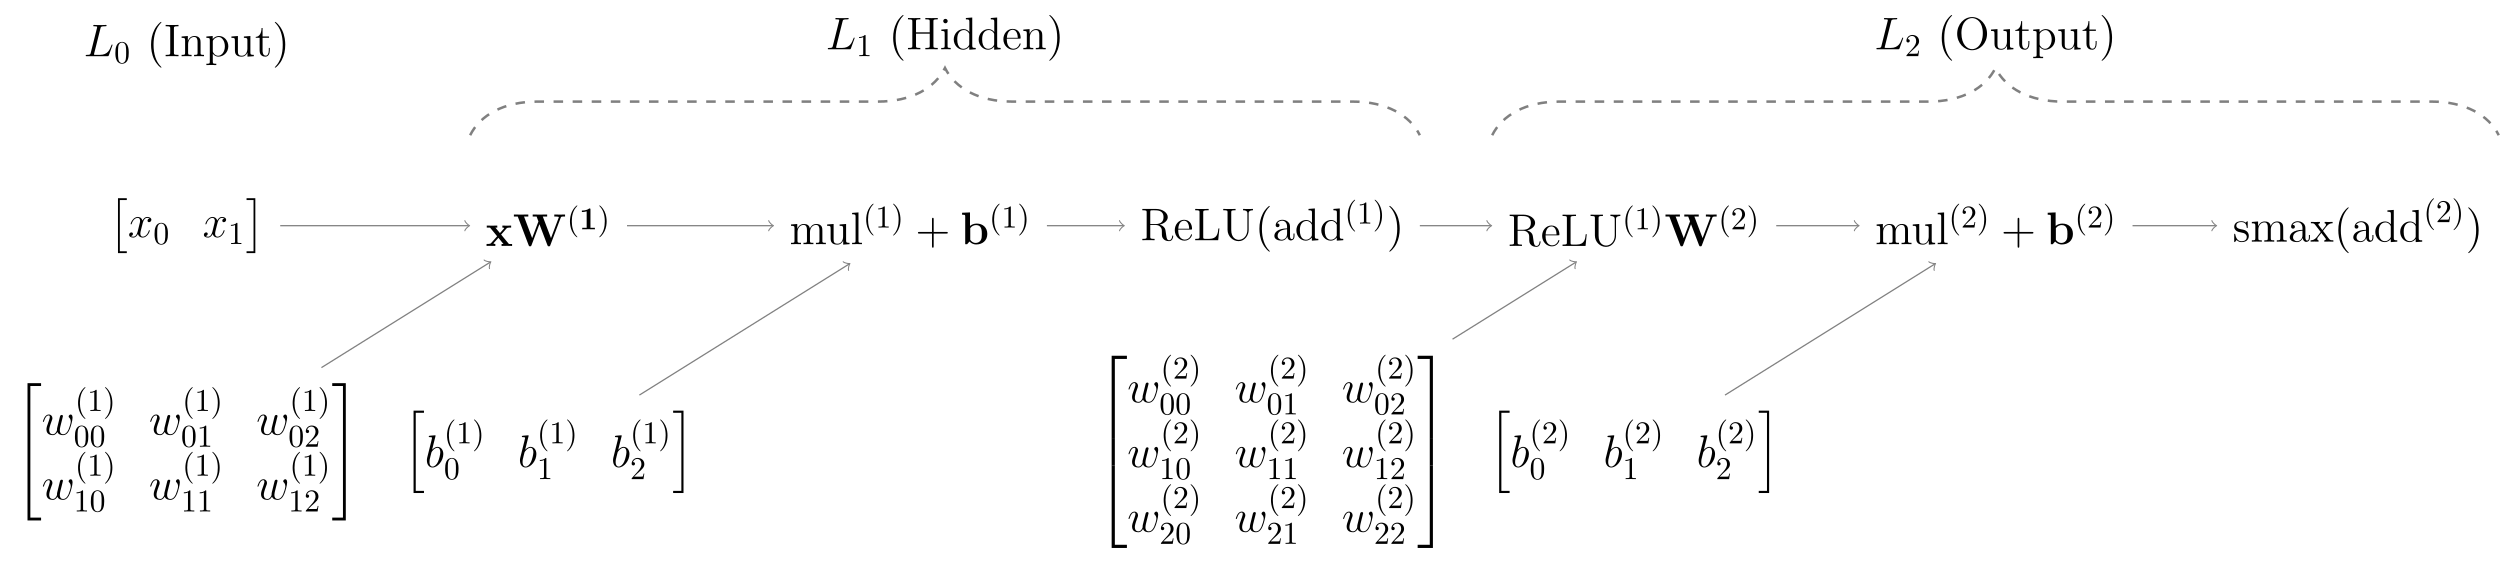 <?xml version="1.0" encoding="UTF-8"?>
<svg xmlns="http://www.w3.org/2000/svg" xmlns:xlink="http://www.w3.org/1999/xlink" width="783.326pt" height="176.69pt" viewBox="0 0 783.326 176.69" version="1.1">
<defs>
<g>
<symbol overflow="visible" id="glyph0-0">
<path style="stroke:none;" d=""/>
</symbol>
<symbol overflow="visible" id="glyph0-1">
<path style="stroke:none;" d="M 2.891 16.625 L 5.656 16.625 L 5.656 16.047 L 3.469 16.047 L 3.469 0 L 5.656 0 L 5.656 -0.578 L 2.891 -0.578 Z M 2.891 16.625 "/>
</symbol>
<symbol overflow="visible" id="glyph0-2">
<path style="stroke:none;" d="M 3.062 16.625 L 3.062 -0.578 L 0.312 -0.578 L 0.312 0 L 2.5 0 L 2.5 16.047 L 0.312 16.047 L 0.312 16.625 Z M 3.062 16.625 "/>
</symbol>
<symbol overflow="visible" id="glyph0-3">
<path style="stroke:none;" d="M 3.938 42.438 L 8.188 42.438 L 8.188 41.547 L 4.828 41.547 L 4.828 0.312 L 8.188 0.312 L 8.188 -0.578 L 3.938 -0.578 Z M 3.938 42.438 "/>
</symbol>
<symbol overflow="visible" id="glyph0-4">
<path style="stroke:none;" d="M 3.516 41.547 L 0.156 41.547 L 0.156 42.438 L 4.406 42.438 L 4.406 -0.578 L 0.156 -0.578 L 0.156 0.312 L 3.516 0.312 Z M 3.516 41.547 "/>
</symbol>
<symbol overflow="visible" id="glyph0-5">
<path style="stroke:none;" d="M 3.234 25.234 L 6.5 25.234 L 6.5 24.562 L 3.922 24.562 L 3.922 0.094 L 6.5 0.094 L 6.5 -0.578 L 3.234 -0.578 Z M 3.234 25.234 "/>
</symbol>
<symbol overflow="visible" id="glyph0-6">
<path style="stroke:none;" d="M 2.844 24.562 L 0.266 24.562 L 0.266 25.234 L 3.516 25.234 L 3.516 -0.578 L 0.266 -0.578 L 0.266 0.094 L 2.844 0.094 Z M 2.844 24.562 "/>
</symbol>
<symbol overflow="visible" id="glyph0-7">
<path style="stroke:none;" d="M 4.672 25.25 L 5.672 25.25 L 5.672 0.438 L 9.453 0.438 L 9.453 -0.562 L 4.672 -0.562 Z M 4.672 25.25 "/>
</symbol>
<symbol overflow="visible" id="glyph0-8">
<path style="stroke:none;" d="M 4.672 8.625 L 5.672 8.625 L 5.672 -0.016 L 4.672 -0.016 Z M 4.672 8.625 "/>
</symbol>
<symbol overflow="visible" id="glyph0-9">
<path style="stroke:none;" d="M 4.672 25.234 L 9.453 25.234 L 9.453 24.234 L 5.672 24.234 L 5.672 -0.578 L 4.672 -0.578 Z M 4.672 25.234 "/>
</symbol>
<symbol overflow="visible" id="glyph0-10">
<path style="stroke:none;" d="M 3.891 25.25 L 4.875 25.25 L 4.875 -0.562 L 0.094 -0.562 L 0.094 0.438 L 3.891 0.438 Z M 3.891 25.25 "/>
</symbol>
<symbol overflow="visible" id="glyph0-11">
<path style="stroke:none;" d="M 3.891 8.625 L 4.875 8.625 L 4.875 -0.016 L 3.891 -0.016 Z M 3.891 8.625 "/>
</symbol>
<symbol overflow="visible" id="glyph0-12">
<path style="stroke:none;" d="M 3.891 24.234 L 0.094 24.234 L 0.094 25.234 L 4.875 25.234 L 4.875 -0.578 L 3.891 -0.578 Z M 3.891 24.234 "/>
</symbol>
<symbol overflow="visible" id="glyph1-0">
<path style="stroke:none;" d=""/>
</symbol>
<symbol overflow="visible" id="glyph1-1">
<path style="stroke:none;" d="M 6.797 -5.859 C 6.344 -5.766 6.172 -5.422 6.172 -5.156 C 6.172 -4.812 6.438 -4.688 6.641 -4.688 C 7.078 -4.688 7.375 -5.062 7.375 -5.453 C 7.375 -6.047 6.688 -6.328 6.078 -6.328 C 5.203 -6.328 4.719 -5.469 4.594 -5.188 C 4.266 -6.266 3.375 -6.328 3.109 -6.328 C 1.656 -6.328 0.875 -4.453 0.875 -4.125 C 0.875 -4.078 0.938 -4 1.031 -4 C 1.141 -4 1.172 -4.094 1.203 -4.141 C 1.688 -5.734 2.656 -6.031 3.062 -6.031 C 3.719 -6.031 3.844 -5.438 3.844 -5.094 C 3.844 -4.781 3.766 -4.453 3.578 -3.766 L 3.094 -1.797 C 2.891 -0.938 2.469 -0.141 1.703 -0.141 C 1.641 -0.141 1.281 -0.141 0.969 -0.328 C 1.484 -0.438 1.609 -0.859 1.609 -1.031 C 1.609 -1.312 1.391 -1.484 1.125 -1.484 C 0.781 -1.484 0.406 -1.188 0.406 -0.734 C 0.406 -0.125 1.078 0.141 1.688 0.141 C 2.375 0.141 2.875 -0.406 3.172 -0.984 C 3.406 -0.141 4.109 0.141 4.641 0.141 C 6.109 0.141 6.891 -1.734 6.891 -2.047 C 6.891 -2.125 6.828 -2.188 6.734 -2.188 C 6.609 -2.188 6.594 -2.109 6.562 -2 C 6.172 -0.734 5.328 -0.141 4.688 -0.141 C 4.188 -0.141 3.922 -0.516 3.922 -1.109 C 3.922 -1.422 3.969 -1.656 4.203 -2.594 L 4.703 -4.547 C 4.922 -5.406 5.406 -6.031 6.062 -6.031 C 6.094 -6.031 6.5 -6.031 6.797 -5.859 Z M 6.797 -5.859 "/>
</symbol>
<symbol overflow="visible" id="glyph1-2">
<path style="stroke:none;" d="M 4.938 -0.875 C 5.25 -0.016 6.141 0.141 6.688 0.141 C 7.781 0.141 8.422 -0.797 8.828 -1.797 C 9.156 -2.625 9.688 -4.516 9.688 -5.359 C 9.688 -6.234 9.234 -6.328 9.109 -6.328 C 8.766 -6.328 8.453 -5.984 8.453 -5.688 C 8.453 -5.516 8.547 -5.422 8.625 -5.359 C 8.75 -5.234 9.125 -4.844 9.125 -4.109 C 9.125 -3.609 8.719 -2.266 8.422 -1.594 C 8.016 -0.719 7.484 -0.141 6.734 -0.141 C 5.938 -0.141 5.688 -0.75 5.688 -1.406 C 5.688 -1.828 5.812 -2.328 5.859 -2.562 L 6.469 -4.984 C 6.547 -5.266 6.672 -5.766 6.672 -5.828 C 6.672 -6.031 6.5 -6.188 6.281 -6.188 C 5.859 -6.188 5.766 -5.828 5.688 -5.484 C 5.531 -4.922 4.938 -2.5 4.875 -2.188 C 4.812 -1.938 4.812 -1.781 4.812 -1.469 C 4.812 -1.125 4.359 -0.578 4.344 -0.547 C 4.188 -0.391 3.953 -0.141 3.516 -0.141 C 2.375 -0.141 2.375 -1.219 2.375 -1.469 C 2.375 -1.922 2.484 -2.547 3.125 -4.266 C 3.297 -4.703 3.375 -4.891 3.375 -5.172 C 3.375 -5.781 2.938 -6.328 2.234 -6.328 C 0.922 -6.328 0.391 -4.25 0.391 -4.125 C 0.391 -4.078 0.438 -4 0.547 -4 C 0.672 -4 0.688 -4.062 0.75 -4.266 C 1.109 -5.516 1.656 -6.031 2.188 -6.031 C 2.344 -6.031 2.562 -6.031 2.562 -5.562 C 2.562 -5.5 2.562 -5.188 2.328 -4.562 C 1.656 -2.766 1.5 -2.188 1.5 -1.641 C 1.5 -0.125 2.734 0.141 3.469 0.141 C 3.719 0.141 4.359 0.141 4.938 -0.875 Z M 4.938 -0.875 "/>
</symbol>
<symbol overflow="visible" id="glyph1-3">
<path style="stroke:none;" d="M 3.312 -9.594 C 3.328 -9.656 3.359 -9.734 3.359 -9.812 C 3.359 -9.953 3.219 -9.953 3.188 -9.953 C 3.172 -9.953 2.656 -9.906 2.391 -9.891 C 2.156 -9.875 1.938 -9.844 1.672 -9.828 C 1.328 -9.797 1.234 -9.781 1.234 -9.531 C 1.234 -9.375 1.375 -9.375 1.516 -9.375 C 2.25 -9.375 2.25 -9.25 2.25 -9.109 C 2.25 -9.016 2.141 -8.594 2.078 -8.328 L 1.734 -6.953 C 1.594 -6.391 0.781 -3.125 0.719 -2.875 C 0.641 -2.516 0.641 -2.266 0.641 -2.078 C 0.641 -0.609 1.469 0.141 2.391 0.141 C 4.062 0.141 5.781 -2 5.781 -4.078 C 5.781 -5.391 5.031 -6.328 3.953 -6.328 C 3.219 -6.328 2.531 -5.703 2.266 -5.422 Z M 2.406 -0.141 C 1.953 -0.141 1.453 -0.484 1.453 -1.609 C 1.453 -2.078 1.484 -2.359 1.75 -3.359 C 1.797 -3.547 2.016 -4.453 2.078 -4.641 C 2.109 -4.766 2.953 -6.031 3.938 -6.031 C 4.562 -6.031 4.844 -5.406 4.844 -4.656 C 4.844 -3.969 4.453 -2.359 4.094 -1.609 C 3.734 -0.828 3.062 -0.141 2.406 -0.141 Z M 2.406 -0.141 "/>
</symbol>
<symbol overflow="visible" id="glyph1-4">
<path style="stroke:none;" d="M 5.266 -8.688 C 5.391 -9.234 5.438 -9.375 6.703 -9.375 C 7.078 -9.375 7.188 -9.375 7.188 -9.656 C 7.188 -9.797 7.031 -9.797 6.969 -9.797 C 6.688 -9.797 6.359 -9.766 6.062 -9.766 L 4.141 -9.766 C 3.875 -9.766 3.562 -9.797 3.281 -9.797 C 3.172 -9.797 3.016 -9.797 3.016 -9.531 C 3.016 -9.375 3.141 -9.375 3.359 -9.375 C 4.234 -9.375 4.234 -9.266 4.234 -9.109 C 4.234 -9.078 4.234 -9 4.172 -8.781 L 2.234 -1.062 C 2.109 -0.562 2.078 -0.422 1.078 -0.422 C 0.797 -0.422 0.656 -0.422 0.656 -0.156 C 0.656 0 0.75 0 1.031 0 L 7.453 0 C 7.781 0 7.781 -0.016 7.891 -0.266 L 9 -3.328 C 9.016 -3.406 9.047 -3.484 9.047 -3.531 C 9.047 -3.609 8.984 -3.672 8.906 -3.672 C 8.891 -3.672 8.828 -3.672 8.797 -3.609 C 8.766 -3.594 8.766 -3.578 8.656 -3.297 C 8.188 -2.031 7.547 -0.422 5.125 -0.422 L 3.75 -0.422 C 3.547 -0.422 3.516 -0.422 3.422 -0.438 C 3.266 -0.438 3.25 -0.469 3.25 -0.594 C 3.25 -0.688 3.281 -0.781 3.312 -0.906 Z M 5.266 -8.688 "/>
</symbol>
<symbol overflow="visible" id="glyph2-0">
<path style="stroke:none;" d=""/>
</symbol>
<symbol overflow="visible" id="glyph2-1">
<path style="stroke:none;" d="M 4.578 -3.188 C 4.578 -3.984 4.531 -4.781 4.188 -5.516 C 3.734 -6.484 2.906 -6.641 2.5 -6.641 C 1.891 -6.641 1.172 -6.375 0.75 -5.453 C 0.438 -4.766 0.391 -3.984 0.391 -3.188 C 0.391 -2.438 0.422 -1.547 0.844 -0.781 C 1.266 0.016 2 0.219 2.484 0.219 C 3.016 0.219 3.781 0.016 4.219 -0.938 C 4.531 -1.625 4.578 -2.406 4.578 -3.188 Z M 2.484 0 C 2.094 0 1.5 -0.25 1.328 -1.203 C 1.219 -1.797 1.219 -2.719 1.219 -3.312 C 1.219 -3.953 1.219 -4.609 1.297 -5.141 C 1.484 -6.328 2.234 -6.422 2.484 -6.422 C 2.812 -6.422 3.469 -6.234 3.656 -5.25 C 3.766 -4.688 3.766 -3.938 3.766 -3.312 C 3.766 -2.562 3.766 -1.891 3.656 -1.25 C 3.5 -0.297 2.938 0 2.484 0 Z M 2.484 0 "/>
</symbol>
<symbol overflow="visible" id="glyph2-2">
<path style="stroke:none;" d="M 2.938 -6.375 C 2.938 -6.625 2.938 -6.641 2.703 -6.641 C 2.078 -6 1.203 -6 0.891 -6 L 0.891 -5.688 C 1.094 -5.688 1.672 -5.688 2.188 -5.953 L 2.188 -0.781 C 2.188 -0.422 2.156 -0.312 1.266 -0.312 L 0.953 -0.312 L 0.953 0 C 1.297 -0.031 2.156 -0.031 2.562 -0.031 C 2.953 -0.031 3.828 -0.031 4.172 0 L 4.172 -0.312 L 3.859 -0.312 C 2.953 -0.312 2.938 -0.422 2.938 -0.781 Z M 2.938 -6.375 "/>
</symbol>
<symbol overflow="visible" id="glyph2-3">
<path style="stroke:none;" d="M 3.297 2.391 C 3.297 2.359 3.297 2.344 3.125 2.172 C 1.891 0.922 1.562 -0.969 1.562 -2.5 C 1.562 -4.234 1.938 -5.969 3.172 -7.203 C 3.297 -7.328 3.297 -7.344 3.297 -7.375 C 3.297 -7.453 3.266 -7.484 3.203 -7.484 C 3.094 -7.484 2.203 -6.797 1.609 -5.531 C 1.109 -4.438 0.984 -3.328 0.984 -2.5 C 0.984 -1.719 1.094 -0.516 1.641 0.625 C 2.25 1.844 3.094 2.5 3.203 2.5 C 3.266 2.5 3.297 2.469 3.297 2.391 Z M 3.297 2.391 "/>
</symbol>
<symbol overflow="visible" id="glyph2-4">
<path style="stroke:none;" d="M 2.875 -2.5 C 2.875 -3.266 2.766 -4.469 2.219 -5.609 C 1.625 -6.828 0.766 -7.484 0.672 -7.484 C 0.609 -7.484 0.562 -7.438 0.562 -7.375 C 0.562 -7.344 0.562 -7.328 0.75 -7.141 C 1.734 -6.156 2.297 -4.578 2.297 -2.5 C 2.297 -0.781 1.938 0.969 0.703 2.219 C 0.562 2.344 0.562 2.359 0.562 2.391 C 0.562 2.453 0.609 2.5 0.672 2.5 C 0.766 2.5 1.672 1.812 2.25 0.547 C 2.766 -0.547 2.875 -1.656 2.875 -2.5 Z M 2.875 -2.5 "/>
</symbol>
<symbol overflow="visible" id="glyph2-5">
<path style="stroke:none;" d="M 1.266 -0.766 L 2.328 -1.797 C 3.875 -3.172 4.469 -3.703 4.469 -4.703 C 4.469 -5.844 3.578 -6.641 2.359 -6.641 C 1.234 -6.641 0.5 -5.719 0.5 -4.828 C 0.5 -4.281 1 -4.281 1.031 -4.281 C 1.203 -4.281 1.547 -4.391 1.547 -4.812 C 1.547 -5.062 1.359 -5.328 1.016 -5.328 C 0.938 -5.328 0.922 -5.328 0.891 -5.312 C 1.109 -5.969 1.656 -6.328 2.234 -6.328 C 3.141 -6.328 3.562 -5.516 3.562 -4.703 C 3.562 -3.906 3.078 -3.125 2.516 -2.5 L 0.609 -0.375 C 0.5 -0.266 0.5 -0.234 0.5 0 L 4.203 0 L 4.469 -1.734 L 4.234 -1.734 C 4.172 -1.438 4.109 -1 4 -0.844 C 3.938 -0.766 3.281 -0.766 3.062 -0.766 Z M 1.266 -0.766 "/>
</symbol>
<symbol overflow="visible" id="glyph3-0">
<path style="stroke:none;" d=""/>
</symbol>
<symbol overflow="visible" id="glyph3-1">
<path style="stroke:none;" d="M 4.828 -3.547 L 6.5 -5.453 C 6.656 -5.641 6.781 -5.75 7.969 -5.75 L 7.969 -6.375 C 7.172 -6.344 7.141 -6.344 6.656 -6.344 C 6.234 -6.344 5.625 -6.344 5.219 -6.375 L 5.219 -5.75 C 5.5 -5.75 5.797 -5.688 5.797 -5.578 C 5.797 -5.547 5.719 -5.453 5.688 -5.422 L 4.453 -4.016 L 3.031 -5.75 L 3.625 -5.75 L 3.625 -6.375 C 3.297 -6.344 2.328 -6.344 1.938 -6.344 C 1.5 -6.344 0.734 -6.344 0.328 -6.375 L 0.328 -5.75 L 1.344 -5.75 L 3.578 -3.031 L 1.719 -0.922 C 1.547 -0.719 1.453 -0.609 0.266 -0.609 L 0.266 0 C 1.125 -0.031 1.141 -0.031 1.594 -0.031 C 2.016 -0.031 2.609 -0.031 3.016 0 L 3.016 -0.609 C 2.734 -0.609 2.438 -0.688 2.438 -0.781 C 2.438 -0.797 2.438 -0.812 2.531 -0.938 L 3.969 -2.547 L 5.562 -0.609 L 4.969 -0.609 L 4.969 0 C 5.312 -0.031 6.266 -0.031 6.672 -0.031 C 7.094 -0.031 7.859 -0.031 8.266 0 L 8.266 -0.609 L 7.266 -0.609 Z M 4.828 -3.547 "/>
</symbol>
<symbol overflow="visible" id="glyph3-2">
<path style="stroke:none;" d="M 15 -8.875 C 15.109 -9.141 15.125 -9.219 16.344 -9.219 L 16.344 -9.844 C 15.625 -9.812 15.594 -9.812 14.781 -9.812 C 14.359 -9.812 13.312 -9.812 12.969 -9.844 L 12.969 -9.219 C 13.141 -9.219 14.406 -9.219 14.406 -9.016 C 14.406 -9.016 14.406 -8.984 14.344 -8.844 L 11.938 -2.453 L 9.359 -9.219 L 10.734 -9.219 L 10.734 -9.844 C 10.266 -9.812 8.938 -9.812 8.391 -9.812 C 7.953 -9.812 6.562 -9.812 6.203 -9.844 L 6.203 -9.219 L 7.422 -9.219 L 8 -7.672 L 6.031 -2.453 L 3.484 -9.219 L 4.828 -9.219 L 4.828 -9.844 C 4.422 -9.812 3.016 -9.812 2.5 -9.812 C 2.031 -9.812 0.672 -9.812 0.312 -9.844 L 0.312 -9.219 L 1.516 -9.219 L 4.938 -0.219 C 5.016 0.031 5.062 0.125 5.375 0.125 C 5.688 0.125 5.734 0.031 5.828 -0.203 L 8.312 -6.812 L 10.828 -0.203 C 10.922 0.031 10.953 0.125 11.281 0.125 C 11.547 0.125 11.625 0.078 11.719 -0.203 Z M 15 -8.875 "/>
</symbol>
<symbol overflow="visible" id="glyph3-3">
<path style="stroke:none;" d="M 2.984 -9.953 L 0.5 -9.844 L 0.5 -9.219 C 1.391 -9.219 1.484 -9.219 1.484 -8.656 L 1.484 0 L 2.094 0 C 2.344 -0.266 2.578 -0.547 2.812 -0.828 C 3.547 -0.078 4.328 0.094 4.906 0.094 C 6.891 0.094 8.406 -1.125 8.406 -3.203 C 8.406 -5.156 7.062 -6.453 5.094 -6.453 C 4.25 -6.453 3.578 -6.188 2.984 -5.719 Z M 3.062 -5.031 C 3.562 -5.719 4.297 -5.984 4.906 -5.984 C 6.688 -5.984 6.688 -4.156 6.688 -3.219 C 6.688 -2.562 6.688 -1.75 6.344 -1.219 C 5.891 -0.531 5.219 -0.391 4.766 -0.391 C 3.781 -0.391 3.25 -1.078 3.062 -1.391 Z M 3.062 -5.031 "/>
</symbol>
<symbol overflow="visible" id="glyph4-0">
<path style="stroke:none;" d=""/>
</symbol>
<symbol overflow="visible" id="glyph4-1">
<path style="stroke:none;" d="M 3.531 -6.203 C 3.531 -6.438 3.531 -6.531 3.266 -6.531 C 3.156 -6.531 3.141 -6.531 3.047 -6.453 C 2.281 -5.891 1.25 -5.891 1.047 -5.891 L 0.844 -5.891 L 0.844 -5.422 L 1.047 -5.422 C 1.203 -5.422 1.75 -5.438 2.344 -5.625 L 2.344 -0.469 L 0.953 -0.469 L 0.953 0 C 1.391 -0.031 2.453 -0.031 2.938 -0.031 C 3.422 -0.031 4.484 -0.031 4.922 0 L 4.922 -0.469 L 3.531 -0.469 Z M 3.531 -6.203 "/>
</symbol>
<symbol overflow="visible" id="glyph5-0">
<path style="stroke:none;" d=""/>
</symbol>
<symbol overflow="visible" id="glyph5-1">
<path style="stroke:none;" d="M 10.281 -3.484 C 10.281 -4.812 10.281 -5.219 9.953 -5.688 C 9.531 -6.234 8.859 -6.328 8.375 -6.328 C 7.188 -6.328 6.578 -5.469 6.359 -4.906 C 6.156 -6.016 5.375 -6.328 4.469 -6.328 C 3.078 -6.328 2.531 -5.141 2.422 -4.844 L 2.406 -4.844 L 2.406 -6.328 L 0.453 -6.172 L 0.453 -5.75 C 1.438 -5.75 1.547 -5.656 1.547 -4.953 L 1.547 -1.062 C 1.547 -0.422 1.391 -0.422 0.453 -0.422 L 0.453 0 C 0.828 -0.031 1.609 -0.031 2.016 -0.031 C 2.422 -0.031 3.203 -0.031 3.578 0 L 3.578 -0.422 C 2.656 -0.422 2.484 -0.422 2.484 -1.062 L 2.484 -3.734 C 2.484 -5.234 3.469 -6.031 4.359 -6.031 C 5.25 -6.031 5.453 -5.312 5.453 -4.438 L 5.453 -1.062 C 5.453 -0.422 5.297 -0.422 4.359 -0.422 L 4.359 0 C 4.734 -0.031 5.516 -0.031 5.906 -0.031 C 6.328 -0.031 7.094 -0.031 7.469 0 L 7.469 -0.422 C 6.562 -0.422 6.391 -0.422 6.391 -1.062 L 6.391 -3.734 C 6.391 -5.234 7.375 -6.031 8.266 -6.031 C 9.156 -6.031 9.359 -5.312 9.359 -4.438 L 9.359 -1.062 C 9.359 -0.422 9.188 -0.422 8.266 -0.422 L 8.266 0 C 8.641 -0.031 9.406 -0.031 9.812 -0.031 C 10.234 -0.031 11 -0.031 11.375 0 L 11.375 -0.422 C 10.656 -0.422 10.297 -0.422 10.281 -0.844 Z M 10.281 -3.484 "/>
</symbol>
<symbol overflow="visible" id="glyph5-2">
<path style="stroke:none;" d="M 4.359 -6.172 L 4.359 -5.75 C 5.328 -5.75 5.453 -5.656 5.453 -4.953 L 5.453 -2.375 C 5.453 -1.156 4.812 -0.141 3.734 -0.141 C 2.547 -0.141 2.484 -0.812 2.484 -1.578 L 2.484 -6.328 L 0.453 -6.172 L 0.453 -5.75 C 1.547 -5.75 1.547 -5.703 1.547 -4.438 L 1.547 -2.281 C 1.547 -1.391 1.547 -0.875 1.984 -0.406 C 2.328 -0.031 2.906 0.141 3.641 0.141 C 3.891 0.141 4.344 0.141 4.828 -0.266 C 5.25 -0.609 5.484 -1.141 5.484 -1.141 L 5.484 0.141 L 7.469 0 L 7.469 -0.422 C 6.5 -0.422 6.391 -0.516 6.391 -1.219 L 6.391 -6.328 Z M 4.359 -6.172 "/>
</symbol>
<symbol overflow="visible" id="glyph5-3">
<path style="stroke:none;" d="M 2.469 -9.953 L 0.469 -9.797 L 0.469 -9.375 C 1.453 -9.375 1.562 -9.281 1.562 -8.578 L 1.562 -1.062 C 1.562 -0.422 1.406 -0.422 0.469 -0.422 L 0.469 0 C 0.875 -0.031 1.578 -0.031 2.016 -0.031 C 2.438 -0.031 3.156 -0.031 3.562 0 L 3.562 -0.422 C 2.641 -0.422 2.469 -0.422 2.469 -1.062 Z M 2.469 -9.953 "/>
</symbol>
<symbol overflow="visible" id="glyph5-4">
<path style="stroke:none;" d="M 5.719 -3.312 L 9.688 -3.312 C 9.891 -3.312 10.141 -3.312 10.141 -3.578 C 10.141 -3.844 9.891 -3.844 9.688 -3.844 L 5.719 -3.844 L 5.719 -7.797 C 5.719 -8 5.719 -8.266 5.469 -8.266 C 5.188 -8.266 5.188 -8.016 5.188 -7.797 L 5.188 -3.844 L 1.234 -3.844 C 1.031 -3.844 0.781 -3.844 0.781 -3.578 C 0.781 -3.312 1.016 -3.312 1.234 -3.312 L 5.188 -3.312 L 5.188 0.641 C 5.188 0.844 5.188 1.109 5.453 1.109 C 5.719 1.109 5.719 0.859 5.719 0.641 Z M 5.719 -3.312 "/>
</symbol>
<symbol overflow="visible" id="glyph5-5">
<path style="stroke:none;" d="M 6.047 -4.875 C 7.469 -5.203 8.578 -6.109 8.578 -7.219 C 8.578 -8.609 6.953 -9.797 4.891 -9.797 L 0.609 -9.797 L 0.609 -9.375 L 0.891 -9.375 C 1.922 -9.375 1.969 -9.234 1.969 -8.703 L 1.969 -1.094 C 1.969 -0.562 1.922 -0.422 0.891 -0.422 L 0.609 -0.422 L 0.609 0 C 0.938 -0.031 2.109 -0.031 2.531 -0.031 C 2.938 -0.031 4.125 -0.031 4.453 0 L 4.453 -0.422 L 4.172 -0.422 C 3.141 -0.422 3.094 -0.562 3.094 -1.094 L 3.094 -4.766 L 4.766 -4.766 C 5.328 -4.766 5.859 -4.609 6.234 -4.203 C 6.734 -3.656 6.734 -3.359 6.734 -2.359 C 6.734 -1.234 6.734 -0.859 7.359 -0.25 C 7.578 -0.031 8.172 0.297 8.984 0.297 C 10.094 0.297 10.281 -0.953 10.281 -1.25 C 10.281 -1.328 10.281 -1.469 10.125 -1.469 C 9.984 -1.469 9.984 -1.375 9.969 -1.234 C 9.891 -0.375 9.484 0.016 9.016 0.016 C 8.359 0.016 8.219 -0.656 8.109 -1.422 C 8.094 -1.516 8 -2.141 7.953 -2.5 C 7.859 -3.219 7.797 -3.672 7.375 -4.109 C 7.219 -4.281 6.844 -4.656 6.047 -4.875 Z M 4.703 -5.047 L 3.094 -5.047 L 3.094 -8.812 C 3.094 -9.141 3.094 -9.312 3.406 -9.359 C 3.531 -9.375 3.953 -9.375 4.25 -9.375 C 5.406 -9.375 7.25 -9.375 7.25 -7.219 C 7.25 -5.969 6.562 -5.047 4.703 -5.047 Z M 4.703 -5.047 "/>
</symbol>
<symbol overflow="visible" id="glyph5-6">
<path style="stroke:none;" d="M 5.5 -3.328 C 5.812 -3.328 5.844 -3.328 5.844 -3.594 C 5.844 -5.047 5.062 -6.391 3.328 -6.391 C 1.688 -6.391 0.438 -4.922 0.438 -3.141 C 0.438 -1.25 1.891 0.141 3.484 0.141 C 5.188 0.141 5.844 -1.406 5.844 -1.703 C 5.844 -1.797 5.766 -1.844 5.688 -1.844 C 5.562 -1.844 5.531 -1.781 5.516 -1.703 C 5.141 -0.5 4.172 -0.172 3.578 -0.172 C 2.969 -0.172 1.516 -0.578 1.516 -3.062 L 1.516 -3.328 Z M 1.531 -3.594 C 1.656 -5.859 2.906 -6.109 3.312 -6.109 C 4.844 -6.109 4.938 -4.094 4.953 -3.594 Z M 1.531 -3.594 "/>
</symbol>
<symbol overflow="visible" id="glyph5-7">
<path style="stroke:none;" d="M 8.172 -3.672 L 7.859 -3.672 C 7.719 -2.234 7.531 -0.422 5.016 -0.422 L 3.766 -0.422 C 3.141 -0.422 3.109 -0.516 3.109 -0.984 L 3.109 -8.688 C 3.109 -9.203 3.141 -9.375 4.391 -9.375 L 4.812 -9.375 L 4.812 -9.797 C 4.406 -9.766 3.141 -9.766 2.641 -9.766 C 2.203 -9.766 0.938 -9.766 0.594 -9.797 L 0.594 -9.375 L 0.875 -9.375 C 1.906 -9.375 1.953 -9.234 1.953 -8.703 L 1.953 -1.094 C 1.953 -0.562 1.906 -0.422 0.875 -0.422 L 0.594 -0.422 L 0.594 0 L 7.797 0 Z M 8.172 -3.672 "/>
</symbol>
<symbol overflow="visible" id="glyph5-8">
<path style="stroke:none;" d="M 8.172 -3.297 C 8.172 -1.297 6.812 -0.109 5.469 -0.109 C 4.609 -0.109 3.109 -0.688 3.109 -3.203 L 3.109 -8.703 C 3.109 -9.234 3.156 -9.375 4.188 -9.375 L 4.469 -9.375 L 4.469 -9.797 C 4.125 -9.766 2.953 -9.766 2.531 -9.766 C 2.109 -9.766 0.938 -9.766 0.594 -9.797 L 0.594 -9.375 L 0.875 -9.375 C 1.906 -9.375 1.953 -9.234 1.953 -8.703 L 1.953 -3.281 C 1.953 -1.203 3.609 0.297 5.438 0.297 C 7.438 0.297 8.562 -1.656 8.562 -3.078 L 8.562 -8.5 C 8.562 -9.375 9.672 -9.375 9.922 -9.375 L 9.922 -9.797 C 9.547 -9.766 8.781 -9.766 8.375 -9.766 C 7.953 -9.766 7.188 -9.766 6.812 -9.797 L 6.812 -9.375 C 8.172 -9.375 8.172 -8.703 8.172 -8.312 Z M 8.172 -3.297 "/>
</symbol>
<symbol overflow="visible" id="glyph5-9">
<path style="stroke:none;" d="M 4.656 3.484 C 4.656 3.438 4.656 3.406 4.422 3.172 C 2.984 1.719 2.188 -0.641 2.188 -3.578 C 2.188 -6.359 2.859 -8.75 4.516 -10.438 C 4.656 -10.578 4.656 -10.594 4.656 -10.641 C 4.656 -10.734 4.594 -10.75 4.531 -10.75 C 4.344 -10.75 3.172 -9.719 2.469 -8.312 C 1.734 -6.875 1.406 -5.328 1.406 -3.578 C 1.406 -2.297 1.609 -0.594 2.359 0.953 C 3.203 2.672 4.375 3.594 4.531 3.594 C 4.594 3.594 4.656 3.578 4.656 3.484 Z M 4.656 3.484 "/>
</symbol>
<symbol overflow="visible" id="glyph5-10">
<path style="stroke:none;" d="M 5.531 -3.828 C 5.531 -4.609 5.531 -5.172 4.906 -5.734 C 4.406 -6.203 3.766 -6.391 3.125 -6.391 C 1.953 -6.391 1.047 -5.625 1.047 -4.688 C 1.047 -4.281 1.312 -4.078 1.656 -4.078 C 2 -4.078 2.234 -4.312 2.234 -4.656 C 2.234 -5.25 1.719 -5.25 1.5 -5.25 C 1.844 -5.859 2.531 -6.109 3.094 -6.109 C 3.766 -6.109 4.609 -5.562 4.609 -4.281 L 4.609 -3.703 C 1.719 -3.656 0.625 -2.453 0.625 -1.344 C 0.625 -0.219 1.953 0.141 2.828 0.141 C 3.766 0.141 4.422 -0.438 4.688 -1.125 C 4.75 -0.438 5.188 0.078 5.812 0.078 C 6.109 0.078 6.938 -0.125 6.938 -1.281 L 6.938 -2.078 L 6.625 -2.078 L 6.625 -1.281 C 6.625 -0.453 6.281 -0.344 6.078 -0.344 C 5.531 -0.344 5.531 -1.109 5.531 -1.312 Z M 4.609 -2.016 C 4.609 -0.609 3.562 -0.141 2.938 -0.141 C 2.234 -0.141 1.656 -0.656 1.656 -1.344 C 1.656 -3.234 4.094 -3.406 4.609 -3.438 Z M 4.609 -2.016 "/>
</symbol>
<symbol overflow="visible" id="glyph5-11">
<path style="stroke:none;" d="M 4.297 -9.797 L 4.297 -9.375 C 5.281 -9.375 5.391 -9.281 5.391 -8.578 L 5.391 -5.406 C 5.094 -5.828 4.469 -6.328 3.594 -6.328 C 1.938 -6.328 0.5 -4.922 0.5 -3.078 C 0.5 -1.266 1.859 0.141 3.438 0.141 C 4.531 0.141 5.156 -0.578 5.359 -0.844 L 5.359 0.141 L 7.391 0 L 7.391 -0.422 C 6.406 -0.422 6.297 -0.516 6.297 -1.219 L 6.297 -9.953 Z M 5.359 -1.672 C 5.359 -1.422 5.359 -1.375 5.156 -1.062 C 4.812 -0.562 4.234 -0.141 3.516 -0.141 C 3.141 -0.141 1.594 -0.281 1.594 -3.062 C 1.594 -4.109 1.766 -4.672 2.078 -5.156 C 2.359 -5.594 2.938 -6.031 3.656 -6.031 C 4.547 -6.031 5.047 -5.391 5.188 -5.156 C 5.359 -4.922 5.359 -4.891 5.359 -4.641 Z M 5.359 -1.672 "/>
</symbol>
<symbol overflow="visible" id="glyph5-12">
<path style="stroke:none;" d="M 4.047 -3.578 C 4.047 -4.656 3.906 -6.438 3.094 -8.109 C 2.25 -9.828 1.078 -10.75 0.922 -10.75 C 0.859 -10.75 0.781 -10.734 0.781 -10.641 C 0.781 -10.594 0.781 -10.578 1.031 -10.328 C 2.469 -8.875 3.266 -6.516 3.266 -3.578 C 3.266 -0.797 2.594 1.594 0.938 3.281 C 0.781 3.406 0.781 3.438 0.781 3.484 C 0.781 3.578 0.859 3.594 0.922 3.594 C 1.109 3.594 2.281 2.562 2.984 1.156 C 3.719 -0.297 4.047 -1.844 4.047 -3.578 Z M 4.047 -3.578 "/>
</symbol>
<symbol overflow="visible" id="glyph5-13">
<path style="stroke:none;" d="M 4.703 -6.062 C 4.703 -6.328 4.703 -6.391 4.562 -6.391 C 4.453 -6.391 4.172 -6.078 4.078 -5.953 C 3.625 -6.312 3.188 -6.391 2.719 -6.391 C 0.984 -6.391 0.469 -5.453 0.469 -4.656 C 0.469 -4.5 0.469 -4 1.016 -3.5 C 1.484 -3.094 1.969 -3 2.625 -2.875 C 3.406 -2.719 3.594 -2.672 3.953 -2.375 C 4.219 -2.172 4.406 -1.844 4.406 -1.453 C 4.406 -0.828 4.047 -0.141 2.781 -0.141 C 1.844 -0.141 1.141 -0.688 0.828 -2.125 C 0.781 -2.375 0.781 -2.391 0.766 -2.406 C 0.734 -2.469 0.672 -2.469 0.625 -2.469 C 0.469 -2.469 0.469 -2.391 0.469 -2.141 L 0.469 -0.188 C 0.469 0.078 0.469 0.141 0.609 0.141 C 0.688 0.141 0.703 0.125 0.953 -0.172 C 1.016 -0.266 1.016 -0.297 1.234 -0.531 C 1.781 0.141 2.547 0.141 2.797 0.141 C 4.297 0.141 5.047 -0.688 5.047 -1.828 C 5.047 -2.594 4.578 -3.062 4.453 -3.188 C 3.938 -3.625 3.547 -3.719 2.594 -3.891 C 2.172 -3.969 1.125 -4.172 1.125 -5.031 C 1.125 -5.484 1.422 -6.141 2.719 -6.141 C 4.281 -6.141 4.359 -4.812 4.391 -4.359 C 4.406 -4.25 4.5 -4.25 4.547 -4.25 C 4.703 -4.25 4.703 -4.312 4.703 -4.578 Z M 4.703 -6.062 "/>
</symbol>
<symbol overflow="visible" id="glyph5-14">
<path style="stroke:none;" d="M 4.016 -3.391 C 4.438 -3.938 5.031 -4.703 5.312 -5 C 5.891 -5.672 6.562 -5.766 7.031 -5.766 L 7.031 -6.188 C 6.406 -6.156 6.391 -6.156 5.828 -6.156 C 5.281 -6.156 5.25 -6.156 4.531 -6.188 L 4.531 -5.766 C 4.719 -5.734 4.953 -5.656 4.953 -5.328 C 4.953 -5.078 4.812 -4.922 4.734 -4.812 L 3.812 -3.641 L 2.703 -5.125 C 2.656 -5.172 2.562 -5.312 2.562 -5.406 C 2.562 -5.5 2.641 -5.75 3.062 -5.766 L 3.062 -6.188 C 2.719 -6.156 1.984 -6.156 1.594 -6.156 C 1.125 -6.156 1.094 -6.156 0.219 -6.188 L 0.219 -5.766 C 0.953 -5.766 1.219 -5.734 1.516 -5.344 L 3.203 -3.156 C 3.234 -3.125 3.281 -3.047 3.281 -3 C 3.281 -2.953 2.172 -1.547 2.016 -1.359 C 1.391 -0.594 0.766 -0.438 0.141 -0.422 L 0.141 0 C 0.688 -0.031 0.719 -0.031 1.328 -0.031 C 1.875 -0.031 1.906 -0.031 2.625 0 L 2.625 -0.422 C 2.281 -0.453 2.219 -0.672 2.219 -0.875 C 2.219 -1.109 2.328 -1.219 2.469 -1.406 C 2.688 -1.703 3.156 -2.297 3.5 -2.734 L 4.672 -1.203 C 4.922 -0.891 4.922 -0.859 4.922 -0.781 C 4.922 -0.656 4.812 -0.438 4.422 -0.422 L 4.422 0 C 4.797 -0.031 5.5 -0.031 5.891 -0.031 C 6.375 -0.031 6.391 -0.031 7.266 0 L 7.266 -0.422 C 6.5 -0.422 6.234 -0.438 5.891 -0.906 Z M 4.016 -3.391 "/>
</symbol>
<symbol overflow="visible" id="glyph5-15">
<path style="stroke:none;" d="M 3.109 -8.703 C 3.109 -9.234 3.156 -9.375 4.234 -9.375 L 4.547 -9.375 L 4.547 -9.797 C 4.203 -9.766 2.969 -9.766 2.531 -9.766 C 2.109 -9.766 0.859 -9.766 0.516 -9.797 L 0.516 -9.375 L 0.828 -9.375 C 1.906 -9.375 1.953 -9.234 1.953 -8.703 L 1.953 -1.094 C 1.953 -0.562 1.906 -0.422 0.828 -0.422 L 0.516 -0.422 L 0.516 0 C 0.859 -0.031 2.094 -0.031 2.531 -0.031 C 2.953 -0.031 4.203 -0.031 4.547 0 L 4.547 -0.422 L 4.234 -0.422 C 3.156 -0.422 3.109 -0.562 3.109 -1.094 Z M 3.109 -8.703 "/>
</symbol>
<symbol overflow="visible" id="glyph5-16">
<path style="stroke:none;" d="M 6.391 -3.484 C 6.391 -4.812 6.391 -5.219 6.047 -5.688 C 5.641 -6.234 4.969 -6.328 4.469 -6.328 C 3.078 -6.328 2.531 -5.141 2.422 -4.844 L 2.406 -4.844 L 2.406 -6.328 L 0.453 -6.172 L 0.453 -5.75 C 1.438 -5.75 1.547 -5.656 1.547 -4.953 L 1.547 -1.062 C 1.547 -0.422 1.391 -0.422 0.453 -0.422 L 0.453 0 C 0.828 -0.031 1.609 -0.031 2.016 -0.031 C 2.422 -0.031 3.203 -0.031 3.578 0 L 3.578 -0.422 C 2.656 -0.422 2.484 -0.422 2.484 -1.062 L 2.484 -3.734 C 2.484 -5.234 3.469 -6.031 4.359 -6.031 C 5.25 -6.031 5.453 -5.312 5.453 -4.438 L 5.453 -1.062 C 5.453 -0.422 5.297 -0.422 4.359 -0.422 L 4.359 0 C 4.734 -0.031 5.516 -0.031 5.906 -0.031 C 6.328 -0.031 7.094 -0.031 7.469 0 L 7.469 -0.422 C 6.75 -0.422 6.391 -0.422 6.391 -0.844 Z M 6.391 -3.484 "/>
</symbol>
<symbol overflow="visible" id="glyph5-17">
<path style="stroke:none;" d="M 3.516 2.359 C 2.594 2.359 2.422 2.359 2.422 1.719 L 2.422 -0.781 C 2.688 -0.422 3.266 0.141 4.188 0.141 C 5.844 0.141 7.281 -1.25 7.281 -3.094 C 7.281 -4.922 5.938 -6.328 4.375 -6.328 C 3.109 -6.328 2.438 -5.422 2.391 -5.359 L 2.391 -6.328 L 0.406 -6.172 L 0.406 -5.75 C 1.406 -5.75 1.484 -5.656 1.484 -5.016 L 1.484 1.719 C 1.484 2.359 1.328 2.359 0.406 2.359 L 0.406 2.781 C 0.781 2.75 1.547 2.75 1.953 2.75 C 2.359 2.75 3.141 2.75 3.516 2.781 Z M 2.422 -4.578 C 2.422 -4.844 2.422 -4.859 2.578 -5.094 C 3.016 -5.734 3.719 -6.016 4.266 -6.016 C 5.328 -6.016 6.203 -4.703 6.203 -3.094 C 6.203 -1.391 5.219 -0.141 4.109 -0.141 C 3.672 -0.141 3.25 -0.328 2.969 -0.609 C 2.641 -0.938 2.422 -1.219 2.422 -1.625 Z M 2.422 -4.578 "/>
</symbol>
<symbol overflow="visible" id="glyph5-18">
<path style="stroke:none;" d="M 2.406 -5.766 L 4.438 -5.766 L 4.438 -6.188 L 2.406 -6.188 L 2.406 -8.828 L 2.094 -8.828 C 2.078 -7.469 1.562 -6.094 0.266 -6.047 L 0.266 -5.766 L 1.484 -5.766 L 1.484 -1.781 C 1.484 -0.188 2.531 0.141 3.297 0.141 C 4.203 0.141 4.672 -0.75 4.672 -1.781 L 4.672 -2.594 L 4.359 -2.594 L 4.359 -1.812 C 4.359 -0.781 3.938 -0.172 3.391 -0.172 C 2.406 -0.172 2.406 -1.5 2.406 -1.75 Z M 2.406 -5.766 "/>
</symbol>
<symbol overflow="visible" id="glyph5-19">
<path style="stroke:none;" d="M 8.562 -8.703 C 8.562 -9.234 8.609 -9.375 9.641 -9.375 L 9.922 -9.375 L 9.922 -9.797 C 9.578 -9.766 8.406 -9.766 7.984 -9.766 C 7.562 -9.766 6.391 -9.766 6.031 -9.797 L 6.031 -9.375 L 6.328 -9.375 C 7.359 -9.375 7.406 -9.234 7.406 -8.703 L 7.406 -5.312 L 3.109 -5.312 L 3.109 -8.703 C 3.109 -9.234 3.156 -9.375 4.188 -9.375 L 4.469 -9.375 L 4.469 -9.797 C 4.125 -9.766 2.953 -9.766 2.531 -9.766 C 2.109 -9.766 0.938 -9.766 0.594 -9.797 L 0.594 -9.375 L 0.875 -9.375 C 1.906 -9.375 1.953 -9.234 1.953 -8.703 L 1.953 -1.094 C 1.953 -0.562 1.906 -0.422 0.875 -0.422 L 0.594 -0.422 L 0.594 0 C 0.938 -0.031 2.109 -0.031 2.531 -0.031 C 2.953 -0.031 4.125 -0.031 4.469 0 L 4.469 -0.422 L 4.188 -0.422 C 3.156 -0.422 3.109 -0.562 3.109 -1.094 L 3.109 -4.891 L 7.406 -4.891 L 7.406 -1.094 C 7.406 -0.562 7.359 -0.422 6.328 -0.422 L 6.031 -0.422 L 6.031 0 C 6.391 -0.031 7.562 -0.031 7.969 -0.031 C 8.406 -0.031 9.578 -0.031 9.922 0 L 9.922 -0.422 L 9.641 -0.422 C 8.609 -0.422 8.562 -0.562 8.562 -1.094 Z M 8.562 -8.703 "/>
</symbol>
<symbol overflow="visible" id="glyph5-20">
<path style="stroke:none;" d="M 2.5 -8.828 C 2.5 -9.203 2.188 -9.531 1.797 -9.531 C 1.422 -9.531 1.109 -9.234 1.109 -8.844 C 1.109 -8.422 1.453 -8.141 1.797 -8.141 C 2.234 -8.141 2.5 -8.516 2.5 -8.828 Z M 0.516 -6.172 L 0.516 -5.75 C 1.438 -5.75 1.562 -5.672 1.562 -4.969 L 1.562 -1.062 C 1.562 -0.422 1.406 -0.422 0.469 -0.422 L 0.469 0 C 0.875 -0.031 1.562 -0.031 1.984 -0.031 C 2.141 -0.031 2.969 -0.031 3.453 0 L 3.453 -0.422 C 2.531 -0.422 2.469 -0.484 2.469 -1.047 L 2.469 -6.328 Z M 0.516 -6.172 "/>
</symbol>
<symbol overflow="visible" id="glyph5-21">
<path style="stroke:none;" d="M 10.141 -4.859 C 10.141 -7.828 7.953 -10.094 5.469 -10.094 C 2.906 -10.094 0.781 -7.797 0.781 -4.859 C 0.781 -1.953 2.938 0.297 5.453 0.297 C 8.016 0.297 10.141 -1.984 10.141 -4.859 Z M 5.469 -0.031 C 4 -0.031 2.109 -1.406 2.109 -5.078 C 2.109 -8.594 4.109 -9.781 5.453 -9.781 C 6.875 -9.781 8.812 -8.547 8.812 -5.078 C 8.812 -1.344 6.859 -0.031 5.469 -0.031 Z M 5.469 -0.031 "/>
</symbol>
</g>
<clipPath id="clip1">
  <path d="M 456 10 L 783.324 10 L 783.324 54 L 456 54 Z M 456 10 "/>
</clipPath>
</defs>
<g id="surface1">
<g style="fill:rgb(0%,0%,0%);fill-opacity:1;">
  <use xlink:href="#glyph0-1" x="34.076" y="62.682"/>
</g>
<g style="fill:rgb(0%,0%,0%);fill-opacity:1;">
  <use xlink:href="#glyph1-1" x="40.053" y="74.303"/>
</g>
<g style="fill:rgb(0%,0%,0%);fill-opacity:1;">
  <use xlink:href="#glyph2-1" x="48.036" y="76.454"/>
</g>
<g style="fill:rgb(0%,0%,0%);fill-opacity:1;">
  <use xlink:href="#glyph1-1" x="63.478" y="74.303"/>
</g>
<g style="fill:rgb(0%,0%,0%);fill-opacity:1;">
  <use xlink:href="#glyph2-2" x="71.46" y="76.454"/>
</g>
<g style="fill:rgb(0%,0%,0%);fill-opacity:1;">
  <use xlink:href="#glyph0-2" x="76.94" y="62.682"/>
</g>
<g style="fill:rgb(0%,0%,0%);fill-opacity:1;">
  <use xlink:href="#glyph0-3" x="4.682" y="120.636"/>
</g>
<g style="fill:rgb(0%,0%,0%);fill-opacity:1;">
  <use xlink:href="#glyph1-2" x="13.051" y="136.202"/>
</g>
<g style="fill:rgb(0%,0%,0%);fill-opacity:1;">
  <use xlink:href="#glyph2-3" x="23.478" y="128.77"/>
  <use xlink:href="#glyph2-2" x="27.352" y="128.77"/>
  <use xlink:href="#glyph2-4" x="32.334" y="128.77"/>
</g>
<g style="fill:rgb(0%,0%,0%);fill-opacity:1;">
  <use xlink:href="#glyph2-1" x="23.092" y="139.976"/>
  <use xlink:href="#glyph2-1" x="28.073" y="139.976"/>
</g>
<g style="fill:rgb(0%,0%,0%);fill-opacity:1;">
  <use xlink:href="#glyph1-2" x="46.669" y="136.202"/>
</g>
<g style="fill:rgb(0%,0%,0%);fill-opacity:1;">
  <use xlink:href="#glyph2-3" x="57.096" y="128.77"/>
  <use xlink:href="#glyph2-2" x="60.97" y="128.77"/>
  <use xlink:href="#glyph2-4" x="65.952" y="128.77"/>
</g>
<g style="fill:rgb(0%,0%,0%);fill-opacity:1;">
  <use xlink:href="#glyph2-1" x="56.71" y="139.976"/>
  <use xlink:href="#glyph2-2" x="61.691" y="139.976"/>
</g>
<g style="fill:rgb(0%,0%,0%);fill-opacity:1;">
  <use xlink:href="#glyph1-2" x="80.287" y="136.202"/>
</g>
<g style="fill:rgb(0%,0%,0%);fill-opacity:1;">
  <use xlink:href="#glyph2-3" x="90.715" y="128.77"/>
  <use xlink:href="#glyph2-2" x="94.589" y="128.77"/>
  <use xlink:href="#glyph2-4" x="99.571" y="128.77"/>
</g>
<g style="fill:rgb(0%,0%,0%);fill-opacity:1;">
  <use xlink:href="#glyph2-1" x="90.329" y="139.976"/>
  <use xlink:href="#glyph2-5" x="95.31" y="139.976"/>
</g>
<g style="fill:rgb(0%,0%,0%);fill-opacity:1;">
  <use xlink:href="#glyph1-2" x="13.051" y="156.486"/>
</g>
<g style="fill:rgb(0%,0%,0%);fill-opacity:1;">
  <use xlink:href="#glyph2-3" x="23.478" y="149.054"/>
  <use xlink:href="#glyph2-2" x="27.352" y="149.054"/>
  <use xlink:href="#glyph2-4" x="32.334" y="149.054"/>
</g>
<g style="fill:rgb(0%,0%,0%);fill-opacity:1;">
  <use xlink:href="#glyph2-2" x="23.092" y="160.26"/>
  <use xlink:href="#glyph2-1" x="28.073" y="160.26"/>
</g>
<g style="fill:rgb(0%,0%,0%);fill-opacity:1;">
  <use xlink:href="#glyph1-2" x="46.669" y="156.486"/>
</g>
<g style="fill:rgb(0%,0%,0%);fill-opacity:1;">
  <use xlink:href="#glyph2-3" x="57.096" y="149.054"/>
  <use xlink:href="#glyph2-2" x="60.97" y="149.054"/>
  <use xlink:href="#glyph2-4" x="65.952" y="149.054"/>
</g>
<g style="fill:rgb(0%,0%,0%);fill-opacity:1;">
  <use xlink:href="#glyph2-2" x="56.71" y="160.26"/>
  <use xlink:href="#glyph2-2" x="61.691" y="160.26"/>
</g>
<g style="fill:rgb(0%,0%,0%);fill-opacity:1;">
  <use xlink:href="#glyph1-2" x="80.287" y="156.486"/>
</g>
<g style="fill:rgb(0%,0%,0%);fill-opacity:1;">
  <use xlink:href="#glyph2-3" x="90.715" y="149.054"/>
  <use xlink:href="#glyph2-2" x="94.589" y="149.054"/>
  <use xlink:href="#glyph2-4" x="99.571" y="149.054"/>
</g>
<g style="fill:rgb(0%,0%,0%);fill-opacity:1;">
  <use xlink:href="#glyph2-2" x="90.329" y="160.26"/>
  <use xlink:href="#glyph2-5" x="95.31" y="160.26"/>
</g>
<g style="fill:rgb(0%,0%,0%);fill-opacity:1;">
  <use xlink:href="#glyph0-4" x="103.943" y="120.636"/>
</g>
<g style="fill:rgb(0%,0%,0%);fill-opacity:1;">
  <use xlink:href="#glyph3-1" x="152.188" y="77.055"/>
  <use xlink:href="#glyph3-2" x="160.705" y="77.055"/>
</g>
<g style="fill:rgb(0%,0%,0%);fill-opacity:1;">
  <use xlink:href="#glyph2-3" x="177.601" y="71.849"/>
</g>
<g style="fill:rgb(0%,0%,0%);fill-opacity:1;">
  <use xlink:href="#glyph4-1" x="181.476" y="71.849"/>
</g>
<g style="fill:rgb(0%,0%,0%);fill-opacity:1;">
  <use xlink:href="#glyph2-4" x="187.204" y="71.849"/>
</g>
<g style="fill:rgb(0%,0%,0%);fill-opacity:1;">
  <use xlink:href="#glyph5-1" x="247.395" y="76.507"/>
</g>
<g style="fill:rgb(0%,0%,0%);fill-opacity:1;">
  <use xlink:href="#glyph5-2" x="258.714" y="76.507"/>
  <use xlink:href="#glyph5-3" x="266.518" y="76.507"/>
</g>
<g style="fill:rgb(0%,0%,0%);fill-opacity:1;">
  <use xlink:href="#glyph2-3" x="270.417" y="71.301"/>
  <use xlink:href="#glyph2-2" x="274.291" y="71.301"/>
  <use xlink:href="#glyph2-4" x="279.273" y="71.301"/>
</g>
<g style="fill:rgb(0%,0%,0%);fill-opacity:1;">
  <use xlink:href="#glyph5-4" x="286.833" y="76.507"/>
</g>
<g style="fill:rgb(0%,0%,0%);fill-opacity:1;">
  <use xlink:href="#glyph3-3" x="300.947" y="76.507"/>
</g>
<g style="fill:rgb(0%,0%,0%);fill-opacity:1;">
  <use xlink:href="#glyph2-3" x="309.913" y="71.301"/>
  <use xlink:href="#glyph2-2" x="313.787" y="71.301"/>
  <use xlink:href="#glyph2-4" x="318.769" y="71.301"/>
</g>
<g style="fill:rgb(0%,0%,0%);fill-opacity:1;">
  <use xlink:href="#glyph0-5" x="126.344" y="129.244"/>
</g>
<g style="fill:rgb(0%,0%,0%);fill-opacity:1;">
  <use xlink:href="#glyph1-3" x="133.119" y="146.344"/>
</g>
<g style="fill:rgb(0%,0%,0%);fill-opacity:1;">
  <use xlink:href="#glyph2-3" x="139.091" y="138.912"/>
  <use xlink:href="#glyph2-2" x="142.965" y="138.912"/>
  <use xlink:href="#glyph2-4" x="147.947" y="138.912"/>
</g>
<g style="fill:rgb(0%,0%,0%);fill-opacity:1;">
  <use xlink:href="#glyph2-1" x="139.091" y="150.118"/>
</g>
<g style="fill:rgb(0%,0%,0%);fill-opacity:1;">
  <use xlink:href="#glyph1-3" x="162.282" y="146.344"/>
</g>
<g style="fill:rgb(0%,0%,0%);fill-opacity:1;">
  <use xlink:href="#glyph2-3" x="168.255" y="138.912"/>
  <use xlink:href="#glyph2-2" x="172.129" y="138.912"/>
  <use xlink:href="#glyph2-4" x="177.111" y="138.912"/>
</g>
<g style="fill:rgb(0%,0%,0%);fill-opacity:1;">
  <use xlink:href="#glyph2-2" x="168.255" y="150.118"/>
</g>
<g style="fill:rgb(0%,0%,0%);fill-opacity:1;">
  <use xlink:href="#glyph1-3" x="191.445" y="146.344"/>
</g>
<g style="fill:rgb(0%,0%,0%);fill-opacity:1;">
  <use xlink:href="#glyph2-3" x="197.418" y="138.912"/>
  <use xlink:href="#glyph2-2" x="201.292" y="138.912"/>
  <use xlink:href="#glyph2-4" x="206.274" y="138.912"/>
</g>
<g style="fill:rgb(0%,0%,0%);fill-opacity:1;">
  <use xlink:href="#glyph2-5" x="197.418" y="150.118"/>
</g>
<g style="fill:rgb(0%,0%,0%);fill-opacity:1;">
  <use xlink:href="#glyph0-6" x="210.646" y="129.244"/>
</g>
<g style="fill:rgb(0%,0%,0%);fill-opacity:1;">
  <use xlink:href="#glyph5-5" x="357.317" y="75.262"/>
  <use xlink:href="#glyph5-6" x="367.655" y="75.262"/>
  <use xlink:href="#glyph5-7" x="373.898" y="75.262"/>
  <use xlink:href="#glyph5-8" x="382.675" y="75.262"/>
  <use xlink:href="#glyph5-9" x="393.205" y="75.262"/>
  <use xlink:href="#glyph5-10" x="398.668" y="75.262"/>
  <use xlink:href="#glyph5-11" x="405.692" y="75.262"/>
  <use xlink:href="#glyph5-11" x="413.497" y="75.262"/>
</g>
<g style="fill:rgb(0%,0%,0%);fill-opacity:1;">
  <use xlink:href="#glyph2-3" x="421.3" y="70.056"/>
  <use xlink:href="#glyph2-2" x="425.174" y="70.056"/>
  <use xlink:href="#glyph2-4" x="430.156" y="70.056"/>
</g>
<g style="fill:rgb(0%,0%,0%);fill-opacity:1;">
  <use xlink:href="#glyph5-12" x="434.528" y="75.262"/>
</g>
<g style="fill:rgb(0%,0%,0%);fill-opacity:1;">
  <use xlink:href="#glyph0-7" x="343.644" y="112.029"/>
</g>
<g style="fill:rgb(0%,0%,0%);fill-opacity:1;">
  <use xlink:href="#glyph0-8" x="343.644" y="137.278"/>
</g>
<g style="fill:rgb(0%,0%,0%);fill-opacity:1;">
  <use xlink:href="#glyph0-9" x="343.644" y="146.46"/>
</g>
<g style="fill:rgb(0%,0%,0%);fill-opacity:1;">
  <use xlink:href="#glyph1-2" x="353.208" y="126.06"/>
</g>
<g style="fill:rgb(0%,0%,0%);fill-opacity:1;">
  <use xlink:href="#glyph2-3" x="363.635" y="118.628"/>
  <use xlink:href="#glyph2-5" x="367.509" y="118.628"/>
  <use xlink:href="#glyph2-4" x="372.491" y="118.628"/>
</g>
<g style="fill:rgb(0%,0%,0%);fill-opacity:1;">
  <use xlink:href="#glyph2-1" x="363.249" y="129.835"/>
  <use xlink:href="#glyph2-1" x="368.23" y="129.835"/>
</g>
<g style="fill:rgb(0%,0%,0%);fill-opacity:1;">
  <use xlink:href="#glyph1-2" x="386.826" y="126.06"/>
</g>
<g style="fill:rgb(0%,0%,0%);fill-opacity:1;">
  <use xlink:href="#glyph2-3" x="397.254" y="118.628"/>
  <use xlink:href="#glyph2-5" x="401.128" y="118.628"/>
  <use xlink:href="#glyph2-4" x="406.11" y="118.628"/>
</g>
<g style="fill:rgb(0%,0%,0%);fill-opacity:1;">
  <use xlink:href="#glyph2-1" x="396.868" y="129.835"/>
  <use xlink:href="#glyph2-2" x="401.849" y="129.835"/>
</g>
<g style="fill:rgb(0%,0%,0%);fill-opacity:1;">
  <use xlink:href="#glyph1-2" x="420.445" y="126.06"/>
</g>
<g style="fill:rgb(0%,0%,0%);fill-opacity:1;">
  <use xlink:href="#glyph2-3" x="430.872" y="118.628"/>
  <use xlink:href="#glyph2-5" x="434.746" y="118.628"/>
  <use xlink:href="#glyph2-4" x="439.728" y="118.628"/>
</g>
<g style="fill:rgb(0%,0%,0%);fill-opacity:1;">
  <use xlink:href="#glyph2-1" x="430.486" y="129.835"/>
  <use xlink:href="#glyph2-5" x="435.467" y="129.835"/>
</g>
<g style="fill:rgb(0%,0%,0%);fill-opacity:1;">
  <use xlink:href="#glyph1-2" x="353.208" y="146.344"/>
</g>
<g style="fill:rgb(0%,0%,0%);fill-opacity:1;">
  <use xlink:href="#glyph2-3" x="363.635" y="138.912"/>
  <use xlink:href="#glyph2-5" x="367.509" y="138.912"/>
  <use xlink:href="#glyph2-4" x="372.491" y="138.912"/>
</g>
<g style="fill:rgb(0%,0%,0%);fill-opacity:1;">
  <use xlink:href="#glyph2-2" x="363.249" y="150.118"/>
  <use xlink:href="#glyph2-1" x="368.23" y="150.118"/>
</g>
<g style="fill:rgb(0%,0%,0%);fill-opacity:1;">
  <use xlink:href="#glyph1-2" x="386.826" y="146.344"/>
</g>
<g style="fill:rgb(0%,0%,0%);fill-opacity:1;">
  <use xlink:href="#glyph2-3" x="397.254" y="138.912"/>
  <use xlink:href="#glyph2-5" x="401.128" y="138.912"/>
  <use xlink:href="#glyph2-4" x="406.11" y="138.912"/>
</g>
<g style="fill:rgb(0%,0%,0%);fill-opacity:1;">
  <use xlink:href="#glyph2-2" x="396.868" y="150.118"/>
  <use xlink:href="#glyph2-2" x="401.849" y="150.118"/>
</g>
<g style="fill:rgb(0%,0%,0%);fill-opacity:1;">
  <use xlink:href="#glyph1-2" x="420.445" y="146.344"/>
</g>
<g style="fill:rgb(0%,0%,0%);fill-opacity:1;">
  <use xlink:href="#glyph2-3" x="430.872" y="138.912"/>
  <use xlink:href="#glyph2-5" x="434.746" y="138.912"/>
  <use xlink:href="#glyph2-4" x="439.728" y="138.912"/>
</g>
<g style="fill:rgb(0%,0%,0%);fill-opacity:1;">
  <use xlink:href="#glyph2-2" x="430.486" y="150.118"/>
  <use xlink:href="#glyph2-5" x="435.467" y="150.118"/>
</g>
<g style="fill:rgb(0%,0%,0%);fill-opacity:1;">
  <use xlink:href="#glyph1-2" x="353.208" y="166.628"/>
</g>
<g style="fill:rgb(0%,0%,0%);fill-opacity:1;">
  <use xlink:href="#glyph2-3" x="363.635" y="159.196"/>
  <use xlink:href="#glyph2-5" x="367.509" y="159.196"/>
  <use xlink:href="#glyph2-4" x="372.491" y="159.196"/>
</g>
<g style="fill:rgb(0%,0%,0%);fill-opacity:1;">
  <use xlink:href="#glyph2-5" x="363.249" y="170.402"/>
  <use xlink:href="#glyph2-1" x="368.23" y="170.402"/>
</g>
<g style="fill:rgb(0%,0%,0%);fill-opacity:1;">
  <use xlink:href="#glyph1-2" x="386.826" y="166.628"/>
</g>
<g style="fill:rgb(0%,0%,0%);fill-opacity:1;">
  <use xlink:href="#glyph2-3" x="397.254" y="159.196"/>
  <use xlink:href="#glyph2-5" x="401.128" y="159.196"/>
  <use xlink:href="#glyph2-4" x="406.11" y="159.196"/>
</g>
<g style="fill:rgb(0%,0%,0%);fill-opacity:1;">
  <use xlink:href="#glyph2-5" x="396.868" y="170.402"/>
  <use xlink:href="#glyph2-2" x="401.849" y="170.402"/>
</g>
<g style="fill:rgb(0%,0%,0%);fill-opacity:1;">
  <use xlink:href="#glyph1-2" x="420.445" y="166.628"/>
</g>
<g style="fill:rgb(0%,0%,0%);fill-opacity:1;">
  <use xlink:href="#glyph2-3" x="430.872" y="159.196"/>
  <use xlink:href="#glyph2-5" x="434.746" y="159.196"/>
  <use xlink:href="#glyph2-4" x="439.728" y="159.196"/>
</g>
<g style="fill:rgb(0%,0%,0%);fill-opacity:1;">
  <use xlink:href="#glyph2-5" x="430.486" y="170.402"/>
  <use xlink:href="#glyph2-5" x="435.467" y="170.402"/>
</g>
<g style="fill:rgb(0%,0%,0%);fill-opacity:1;">
  <use xlink:href="#glyph0-10" x="444.1" y="112.029"/>
</g>
<g style="fill:rgb(0%,0%,0%);fill-opacity:1;">
  <use xlink:href="#glyph0-11" x="444.1" y="137.278"/>
</g>
<g style="fill:rgb(0%,0%,0%);fill-opacity:1;">
  <use xlink:href="#glyph0-12" x="444.1" y="146.46"/>
</g>
<g style="fill:rgb(0%,0%,0%);fill-opacity:1;">
  <use xlink:href="#glyph5-5" x="472.42" y="77.055"/>
  <use xlink:href="#glyph5-6" x="482.758" y="77.055"/>
  <use xlink:href="#glyph5-7" x="489.001" y="77.055"/>
  <use xlink:href="#glyph5-8" x="497.778" y="77.055"/>
</g>
<g style="fill:rgb(0%,0%,0%);fill-opacity:1;">
  <use xlink:href="#glyph2-3" x="508.308" y="71.849"/>
  <use xlink:href="#glyph2-2" x="512.182" y="71.849"/>
  <use xlink:href="#glyph2-4" x="517.164" y="71.849"/>
</g>
<g style="fill:rgb(0%,0%,0%);fill-opacity:1;">
  <use xlink:href="#glyph3-2" x="521.537" y="77.055"/>
</g>
<g style="fill:rgb(0%,0%,0%);fill-opacity:1;">
  <use xlink:href="#glyph2-3" x="538.432" y="71.849"/>
  <use xlink:href="#glyph2-5" x="542.306" y="71.849"/>
  <use xlink:href="#glyph2-4" x="547.288" y="71.849"/>
</g>
<g style="fill:rgb(0%,0%,0%);fill-opacity:1;">
  <use xlink:href="#glyph5-1" x="587.553" y="76.507"/>
</g>
<g style="fill:rgb(0%,0%,0%);fill-opacity:1;">
  <use xlink:href="#glyph5-2" x="598.872" y="76.507"/>
  <use xlink:href="#glyph5-3" x="606.676" y="76.507"/>
</g>
<g style="fill:rgb(0%,0%,0%);fill-opacity:1;">
  <use xlink:href="#glyph2-3" x="610.574" y="71.301"/>
  <use xlink:href="#glyph2-5" x="614.448" y="71.301"/>
  <use xlink:href="#glyph2-4" x="619.43" y="71.301"/>
</g>
<g style="fill:rgb(0%,0%,0%);fill-opacity:1;">
  <use xlink:href="#glyph5-4" x="626.991" y="76.507"/>
</g>
<g style="fill:rgb(0%,0%,0%);fill-opacity:1;">
  <use xlink:href="#glyph3-3" x="641.104" y="76.507"/>
</g>
<g style="fill:rgb(0%,0%,0%);fill-opacity:1;">
  <use xlink:href="#glyph2-3" x="650.071" y="71.301"/>
  <use xlink:href="#glyph2-5" x="653.945" y="71.301"/>
  <use xlink:href="#glyph2-4" x="658.927" y="71.301"/>
</g>
<g style="fill:rgb(0%,0%,0%);fill-opacity:1;">
  <use xlink:href="#glyph0-5" x="466.502" y="129.244"/>
</g>
<g style="fill:rgb(0%,0%,0%);fill-opacity:1;">
  <use xlink:href="#glyph1-3" x="473.276" y="146.344"/>
</g>
<g style="fill:rgb(0%,0%,0%);fill-opacity:1;">
  <use xlink:href="#glyph2-3" x="479.249" y="138.912"/>
  <use xlink:href="#glyph2-5" x="483.123" y="138.912"/>
  <use xlink:href="#glyph2-4" x="488.105" y="138.912"/>
</g>
<g style="fill:rgb(0%,0%,0%);fill-opacity:1;">
  <use xlink:href="#glyph2-1" x="479.249" y="150.118"/>
</g>
<g style="fill:rgb(0%,0%,0%);fill-opacity:1;">
  <use xlink:href="#glyph1-3" x="502.44" y="146.344"/>
</g>
<g style="fill:rgb(0%,0%,0%);fill-opacity:1;">
  <use xlink:href="#glyph2-3" x="508.412" y="138.912"/>
  <use xlink:href="#glyph2-5" x="512.286" y="138.912"/>
  <use xlink:href="#glyph2-4" x="517.268" y="138.912"/>
</g>
<g style="fill:rgb(0%,0%,0%);fill-opacity:1;">
  <use xlink:href="#glyph2-2" x="508.412" y="150.118"/>
</g>
<g style="fill:rgb(0%,0%,0%);fill-opacity:1;">
  <use xlink:href="#glyph1-3" x="531.603" y="146.344"/>
</g>
<g style="fill:rgb(0%,0%,0%);fill-opacity:1;">
  <use xlink:href="#glyph2-3" x="537.575" y="138.912"/>
  <use xlink:href="#glyph2-5" x="541.449" y="138.912"/>
  <use xlink:href="#glyph2-4" x="546.431" y="138.912"/>
</g>
<g style="fill:rgb(0%,0%,0%);fill-opacity:1;">
  <use xlink:href="#glyph2-5" x="537.575" y="150.118"/>
</g>
<g style="fill:rgb(0%,0%,0%);fill-opacity:1;">
  <use xlink:href="#glyph0-6" x="550.804" y="129.244"/>
</g>
<g style="fill:rgb(0%,0%,0%);fill-opacity:1;">
  <use xlink:href="#glyph5-13" x="699.577" y="75.717"/>
  <use xlink:href="#glyph5-1" x="705.118" y="75.717"/>
  <use xlink:href="#glyph5-10" x="716.824" y="75.717"/>
  <use xlink:href="#glyph5-14" x="723.848" y="75.717"/>
  <use xlink:href="#glyph5-9" x="731.262" y="75.717"/>
  <use xlink:href="#glyph5-10" x="736.725" y="75.717"/>
  <use xlink:href="#glyph5-11" x="743.749" y="75.717"/>
  <use xlink:href="#glyph5-11" x="751.553" y="75.717"/>
</g>
<g style="fill:rgb(0%,0%,0%);fill-opacity:1;">
  <use xlink:href="#glyph2-3" x="759.355" y="69.601"/>
  <use xlink:href="#glyph2-5" x="763.229" y="69.601"/>
  <use xlink:href="#glyph2-4" x="768.211" y="69.601"/>
</g>
<g style="fill:rgb(0%,0%,0%);fill-opacity:1;">
  <use xlink:href="#glyph5-12" x="772.584" y="75.717"/>
</g>
<path style="fill:none;stroke-width:0.399;stroke-linecap:butt;stroke-linejoin:miter;stroke:rgb(50%,50%,50%);stroke-opacity:1;stroke-miterlimit:10;" d="M 29.304 0.001 L 88.355 0.001 " transform="matrix(1,0,0,-1,58.497,70.716)"/>
<path style="fill:none;stroke-width:0.319;stroke-linecap:round;stroke-linejoin:round;stroke:rgb(50%,50%,50%);stroke-opacity:1;stroke-miterlimit:10;" d="M -1.194 1.595 C -1.096 0.997 0.001 0.099 0.298 0.001 C 0.001 -0.1 -1.096 -0.995 -1.194 -1.593 " transform="matrix(1,0,0,-1,146.85,70.716)"/>
<path style="fill:none;stroke-width:0.399;stroke-linecap:butt;stroke-linejoin:miter;stroke:rgb(50%,50%,50%);stroke-opacity:1;stroke-miterlimit:10;" d="M 42.218 -44.468 L 95.054 -11.464 " transform="matrix(1,0,0,-1,58.497,70.716)"/>
<path style="fill:none;stroke-width:0.319;stroke-linecap:round;stroke-linejoin:round;stroke:rgb(50%,50%,50%);stroke-opacity:1;stroke-miterlimit:10;" d="M -1.196 1.592 C -1.095 0.996 0.001 0.101 0.301 0 C -0.001 -0.101 -1.098 -0.996 -1.195 -1.593 " transform="matrix(0.85,-0.531,-0.531,-0.85,153.549,82.18)"/>
<path style="fill:none;stroke-width:0.399;stroke-linecap:butt;stroke-linejoin:miter;stroke:rgb(50%,50%,50%);stroke-opacity:1;stroke-miterlimit:10;" d="M 137.964 0.001 L 183.562 0.001 " transform="matrix(1,0,0,-1,58.497,70.716)"/>
<path style="fill:none;stroke-width:0.319;stroke-linecap:round;stroke-linejoin:round;stroke:rgb(50%,50%,50%);stroke-opacity:1;stroke-miterlimit:10;" d="M -1.195 1.595 C -1.098 0.997 0 0.099 0.301 0.001 C 0 -0.1 -1.098 -0.995 -1.195 -1.593 " transform="matrix(1,0,0,-1,242.059,70.716)"/>
<path style="fill:none;stroke-width:0.399;stroke-linecap:butt;stroke-linejoin:miter;stroke:rgb(50%,50%,50%);stroke-opacity:1;stroke-miterlimit:10;" d="M 141.839 -53.073 L 207.562 -12.011 " transform="matrix(1,0,0,-1,58.497,70.716)"/>
<path style="fill:none;stroke-width:0.319;stroke-linecap:round;stroke-linejoin:round;stroke:rgb(50%,50%,50%);stroke-opacity:1;stroke-miterlimit:10;" d="M -1.194 1.593 C -1.096 0.999 -0 0.098 0.297 -0 C 0 -0.1 -1.097 -0.996 -1.196 -1.596 " transform="matrix(0.85,-0.531,-0.531,-0.85,266.06,82.728)"/>
<path style="fill:none;stroke-width:0.399;stroke-linecap:butt;stroke-linejoin:miter;stroke:rgb(50%,50%,50%);stroke-opacity:1;stroke-miterlimit:10;" d="M 269.53 0.001 L 293.483 0.001 " transform="matrix(1,0,0,-1,58.497,70.716)"/>
<path style="fill:none;stroke-width:0.319;stroke-linecap:round;stroke-linejoin:round;stroke:rgb(50%,50%,50%);stroke-opacity:1;stroke-miterlimit:10;" d="M -1.197 1.595 C -1.095 0.997 -0.002 0.099 0.299 0.001 C -0.002 -0.1 -1.095 -0.995 -1.197 -1.593 " transform="matrix(1,0,0,-1,351.982,70.716)"/>
<path style="fill:none;stroke-width:0.399;stroke-linecap:butt;stroke-linejoin:miter;stroke:rgb(50%,50%,50%);stroke-opacity:1;stroke-miterlimit:10;" d="M 386.382 0.001 L 408.589 0.001 " transform="matrix(1,0,0,-1,58.497,70.716)"/>
<path style="fill:none;stroke-width:0.319;stroke-linecap:round;stroke-linejoin:round;stroke:rgb(50%,50%,50%);stroke-opacity:1;stroke-miterlimit:10;" d="M -1.196 1.595 C -1.094 0.997 -0 0.099 0.3 0.001 C -0 -0.1 -1.094 -0.995 -1.196 -1.593 " transform="matrix(1,0,0,-1,467.086,70.716)"/>
<path style="fill:none;stroke-width:0.399;stroke-linecap:butt;stroke-linejoin:miter;stroke:rgb(50%,50%,50%);stroke-opacity:1;stroke-miterlimit:10;" d="M 396.624 -35.561 L 435.214 -11.464 " transform="matrix(1,0,0,-1,58.497,70.716)"/>
<path style="fill:none;stroke-width:0.319;stroke-linecap:round;stroke-linejoin:round;stroke:rgb(50%,50%,50%);stroke-opacity:1;stroke-miterlimit:10;" d="M -1.197 1.593 C -1.096 0.997 -0.001 0.101 0.3 0.001 C -0.002 -0.1 -1.096 -0.998 -1.196 -1.593 " transform="matrix(0.85,-0.531,-0.531,-0.85,493.711,82.18)"/>
<path style="fill:none;stroke-width:0.399;stroke-linecap:butt;stroke-linejoin:miter;stroke:rgb(50%,50%,50%);stroke-opacity:1;stroke-miterlimit:10;" d="M 498.05 0.001 L 523.722 0.001 " transform="matrix(1,0,0,-1,58.497,70.716)"/>
<path style="fill:none;stroke-width:0.319;stroke-linecap:round;stroke-linejoin:round;stroke:rgb(50%,50%,50%);stroke-opacity:1;stroke-miterlimit:10;" d="M -1.197 1.595 C -1.095 0.997 -0.002 0.099 0.299 0.001 C -0.002 -0.1 -1.095 -0.995 -1.197 -1.593 " transform="matrix(1,0,0,-1,582.22,70.716)"/>
<path style="fill:none;stroke-width:0.399;stroke-linecap:butt;stroke-linejoin:miter;stroke:rgb(50%,50%,50%);stroke-opacity:1;stroke-miterlimit:10;" d="M 481.999 -53.073 L 547.726 -12.011 " transform="matrix(1,0,0,-1,58.497,70.716)"/>
<path style="fill:none;stroke-width:0.319;stroke-linecap:round;stroke-linejoin:round;stroke:rgb(50%,50%,50%);stroke-opacity:1;stroke-miterlimit:10;" d="M -1.195 1.594 C -1.095 0.998 -0.002 0.099 0.299 -0.002 C -0.001 -0.099 -1.095 -0.997 -1.197 -1.595 " transform="matrix(0.85,-0.531,-0.531,-0.85,606.222,82.728)"/>
<path style="fill:none;stroke-width:0.399;stroke-linecap:butt;stroke-linejoin:miter;stroke:rgb(50%,50%,50%);stroke-opacity:1;stroke-miterlimit:10;" d="M 609.691 0.001 L 635.749 0.001 " transform="matrix(1,0,0,-1,58.497,70.716)"/>
<path style="fill:none;stroke-width:0.319;stroke-linecap:round;stroke-linejoin:round;stroke:rgb(50%,50%,50%);stroke-opacity:1;stroke-miterlimit:10;" d="M -1.195 1.595 C -1.098 0.997 0 0.099 0.297 0.001 C 0 -0.1 -1.098 -0.995 -1.195 -1.593 " transform="matrix(1,0,0,-1,694.246,70.716)"/>
<g style="fill:rgb(0%,0%,0%);fill-opacity:1;">
  <use xlink:href="#glyph1-4" x="26.203" y="17.61"/>
</g>
<g style="fill:rgb(0%,0%,0%);fill-opacity:1;">
  <use xlink:href="#glyph2-1" x="35.761" y="19.762"/>
</g>
<g style="fill:rgb(0%,0%,0%);fill-opacity:1;">
  <use xlink:href="#glyph5-9" x="45.922" y="17.61"/>
  <use xlink:href="#glyph5-15" x="51.385" y="17.61"/>
  <use xlink:href="#glyph5-16" x="56.452" y="17.61"/>
  <use xlink:href="#glyph5-17" x="64.256" y="17.61"/>
  <use xlink:href="#glyph5-2" x="72.061" y="17.61"/>
  <use xlink:href="#glyph5-18" x="79.865" y="17.61"/>
  <use xlink:href="#glyph5-12" x="85.328" y="17.61"/>
</g>
<path style="fill:none;stroke-width:0.797;stroke-linecap:butt;stroke-linejoin:miter;stroke:rgb(50%,50%,50%);stroke-opacity:1;stroke-dasharray:2.989,2.989;stroke-miterlimit:10;" d="M 88.812 28.345 C 91.972 34.669 99.347 38.884 109.882 38.884 L 216.526 38.884 C 227.062 38.884 234.437 43.095 237.597 49.419 C 240.757 43.095 248.132 38.884 258.667 38.884 L 365.308 38.884 C 375.847 38.884 383.222 34.669 386.382 28.345 " transform="matrix(1,0,0,-1,58.497,70.716)"/>
<g style="fill:rgb(0%,0%,0%);fill-opacity:1;">
  <use xlink:href="#glyph1-4" x="258.724" y="15.441"/>
</g>
<g style="fill:rgb(0%,0%,0%);fill-opacity:1;">
  <use xlink:href="#glyph2-2" x="268.281" y="17.593"/>
</g>
<g style="fill:rgb(0%,0%,0%);fill-opacity:1;">
  <use xlink:href="#glyph5-9" x="278.443" y="15.441"/>
  <use xlink:href="#glyph5-19" x="283.906" y="15.441"/>
  <use xlink:href="#glyph5-20" x="294.436" y="15.441"/>
  <use xlink:href="#glyph5-11" x="298.338" y="15.441"/>
  <use xlink:href="#glyph5-11" x="306.143" y="15.441"/>
  <use xlink:href="#glyph5-6" x="313.947" y="15.441"/>
  <use xlink:href="#glyph5-16" x="320.19" y="15.441"/>
  <use xlink:href="#glyph5-12" x="327.995" y="15.441"/>
</g>
<g clip-path="url(#clip1)" clip-rule="nonzero">
<path style="fill:none;stroke-width:0.797;stroke-linecap:butt;stroke-linejoin:miter;stroke:rgb(50%,50%,50%);stroke-opacity:1;stroke-dasharray:2.989,2.989;stroke-miterlimit:10;" d="M 409.046 28.345 C 412.21 34.669 419.581 38.884 430.12 38.884 L 545.671 38.884 C 556.21 38.884 563.585 43.095 566.745 49.419 C 569.905 43.095 577.28 38.884 587.816 38.884 L 703.37 38.884 C 713.905 38.884 721.28 34.669 724.441 28.345 " transform="matrix(1,0,0,-1,58.497,70.716)"/>
</g>
<g style="fill:rgb(0%,0%,0%);fill-opacity:1;">
  <use xlink:href="#glyph1-4" x="587.279" y="15.441"/>
</g>
<g style="fill:rgb(0%,0%,0%);fill-opacity:1;">
  <use xlink:href="#glyph2-5" x="596.837" y="17.593"/>
</g>
<g style="fill:rgb(0%,0%,0%);fill-opacity:1;">
  <use xlink:href="#glyph5-9" x="606.999" y="15.441"/>
  <use xlink:href="#glyph5-21" x="612.462" y="15.441"/>
  <use xlink:href="#glyph5-2" x="623.388" y="15.441"/>
  <use xlink:href="#glyph5-18" x="631.192" y="15.441"/>
  <use xlink:href="#glyph5-17" x="636.655" y="15.441"/>
  <use xlink:href="#glyph5-2" x="644.46" y="15.441"/>
  <use xlink:href="#glyph5-18" x="652.264" y="15.441"/>
  <use xlink:href="#glyph5-12" x="657.727" y="15.441"/>
</g>
</g>
</svg>
